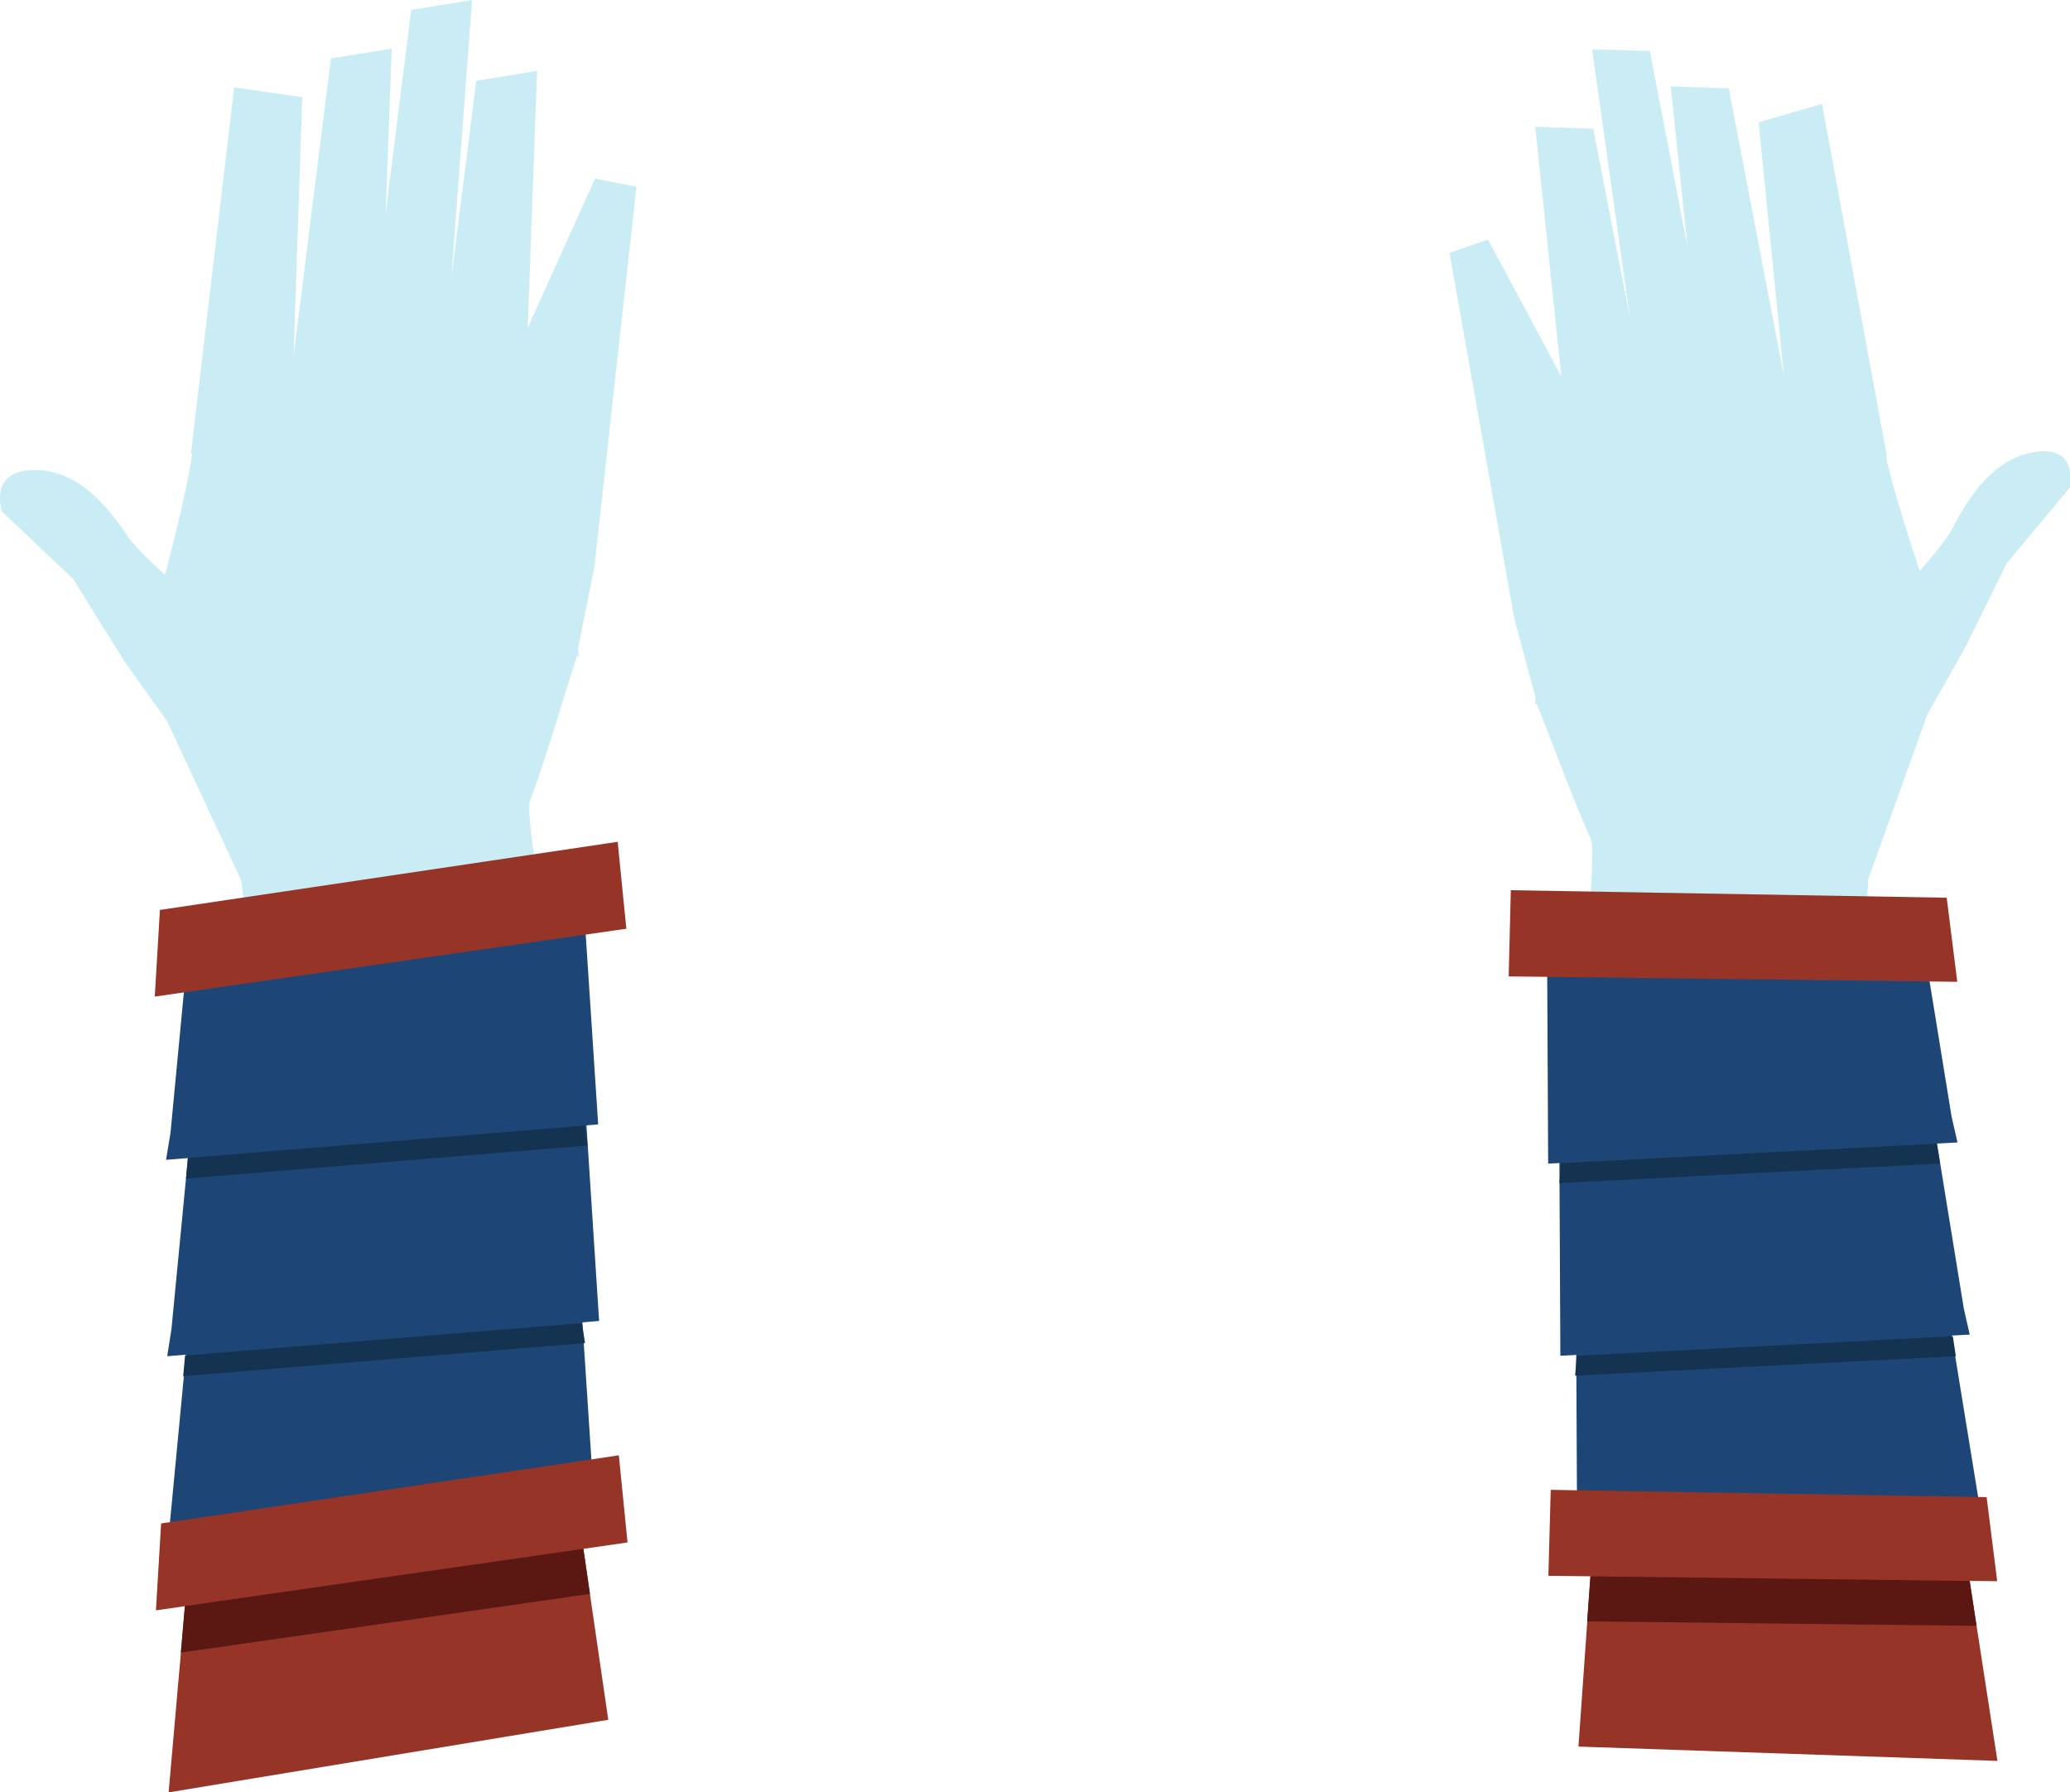 <!-- Generator: Adobe Illustrator 24.0.0, SVG Export Plug-In  -->
<svg version="1.1" xmlns="http://www.w3.org/2000/svg" xmlns:xlink="http://www.w3.org/1999/xlink" x="0px" y="0px" width="881.4px"
	 height="763.1px" viewBox="0 0 881.4 763.1" style="enable-background:new 0 0 881.4 763.1;" xml:space="preserve">
<style type="text/css">
	.st0{fill:#CAEDF5;}
	.st1{fill:#1D4677;}
	.st2{fill:#963427;}
	.st3{fill:#143351;}
	.st4{fill:#5B1711;}
</style>
<defs>
</defs>
<g>
	<g>
		<g>
			<g>
				<path class="st0" d="M246.4,277.5c0,0.1-0.1,0.1-0.1,0.2l-0.2-1.3C246.2,276.8,246.3,277.2,246.4,277.5z"/>
				<path class="st0" d="M246.7,279.4c0,0-0.3,0-0.9,0c0.2-0.6,0.4-1.1,0.6-1.7L246.7,279.4z"/>
				<path class="st0" d="M234.7,413.3c-44.4,13.7-84.4,19.5-124.2,27.2c-3.4-15.1-5.6-50.3-7.8-65.7c-10.5-22.6-21-45.2-31.5-67.7
					c-8.9-12.4-18-25.2-19.1-26.9l-20.9-33.6L0.8,217.7c0,0-5.8-17.3,13.4-17.6c19.2-0.3,32,15.9,40.5,28.7c2,3,8.1,9.3,15.6,15.9
					c3-11.7,9.4-36.3,11.5-51.3c0-0.1,0-0.2,0-0.3l-0.5-0.1L99.7,37.2l29,4.2L125,151.5l-0.1,0.7l0.1,0l0-0.7l15.9-126.6l25.9-4.2
					l-2.6,70l10.9-86.5L201,0l-8.8,118.1l10.6-83.7l25.9-4.2l-4,109.4L253.4,76l17.6,3.5l-17.9,161.8l-7,35.1l0.2,1.3
					c-0.2,0.5-0.4,1.1-0.6,1.7c-5.3,16-14,46-20,61.4C223.1,347.7,236,412.9,234.7,413.3z"/>
				<polygon class="st0" points="125,152.1 125,152.1 125,151.5 				"/>
				<polygon class="st0" points="125,152.1 125,152.1 125,151.5 				"/>
			</g>
			<g>
				<polygon class="st1" points="72.6,482.3 80.3,401.4 248,376.7 254.7,478.7 70.7,493.8 				"/>
				<polygon class="st1" points="73,565.9 80.8,485.1 248.5,460.4 255.1,562.4 71.2,577.4 				"/>
				<polygon class="st1" points="71.7,655.1 79.4,574.3 247.1,549.6 253.8,651.6 69.8,666.6 				"/>
				<polygon class="st2" points="65.9,424.3 266.7,395.4 263,358.4 68.1,387.4 				"/>
				<polygon class="st2" points="80.7,661.9 71.8,763.1 259,732.2 245.1,636.8 				"/>
				<polygon class="st3" points="249,479.2 80,493 79.2,501.8 250.2,487.7 				"/>
				<polygon class="st3" points="247.8,563.3 78.8,577.1 78,585.9 249.1,571.8 				"/>
				<polygon class="st2" points="66.4,685.6 267.2,656.7 263.5,619.6 68.6,648.6 				"/>
				<polygon class="st4" points="78.7,683.8 248.4,659.4 251.2,678.6 77,703.6 				"/>
			</g>
		</g>
	</g>
	<g>
		<g>
			<g>
				<path class="st0" d="M653.6,297.9c0,0.1,0.1,0.1,0.1,0.2l0.1-1.3C653.7,297.2,653.7,297.6,653.6,297.9z"/>
				<path class="st0" d="M653.5,299.7c0,0,0.3,0,0.8-0.1c-0.2-0.5-0.4-1-0.6-1.5L653.5,299.7z"/>
				<path class="st0" d="M673.7,429c42.7,7.7,80.8,8.1,118.8,10.5c2.2-15.2,1.9-49.9,3-65.2c8.4-23.4,16.8-46.8,25.2-70.2
					c7.5-13.3,15.3-27,16.2-28.7l17.5-35.5l26.8-32.1c0,0,4.3-17.6-13.8-15.5C849,194.5,838,212,831,225.6
					c-1.7,3.2-7.1,10.1-13.6,17.5c-3.6-11.1-11.3-34.2-14.3-48.6c0-0.1,0-0.2-0.1-0.3l0.4-0.2L775.8,44.2l-27,7.9l10.7,107.1
					l0.1,0.6l-0.1,0l-0.1-0.7L736.1,37.6l-24.7-0.8l7.1,68l-16-83.1L677.9,21L694,135.2l-15.6-80.4l-24.7-0.8l11.1,106.3L633.6,102
					l-16.4,5.7l27.6,155.7l9,33.4l-0.1,1.3c0.2,0.5,0.4,1,0.6,1.5c6.1,14.9,16.3,43.1,23,57.4C680.3,363.5,672.5,428.8,673.7,429z"
					/>
				<polygon class="st0" points="759.6,159.8 759.7,159.8 759.5,159.1 				"/>
				<polygon class="st0" points="759.6,159.8 759.7,159.8 759.5,159.1 				"/>
			</g>
			<g>
				<polygon class="st1" points="831,475.5 818.3,397.5 658.7,395 659.2,495.4 833.5,486.4 				"/>
				<polygon class="st1" points="836.2,557.2 823.5,479.2 663.9,476.7 664.4,577.2 838.7,568.2 				"/>
				<polygon class="st1" points="843.4,644.2 830.7,566.2 671.1,563.7 671.6,664.2 845.9,655.2 				"/>
				<polygon class="st2" points="833.4,418 642.4,415.7 643.3,379 828.9,382.2 				"/>
				<polygon class="st2" points="835.4,651.9 850.5,749.7 672.1,743.6 678.8,648.6 				"/>
				<polygon class="st3" points="664.6,495.2 824.7,486.9 826.1,495.4 664,503.7 				"/>
				<polygon class="st3" points="671.3,577.2 831.5,568.9 832.8,577.4 670.7,585.7 				"/>
				<polygon class="st2" points="850.4,673.2 659.3,670.9 660.3,634.3 845.9,637.4 				"/>
				<polygon class="st4" points="838.7,673.1 677.2,671.1 675.8,690.3 841.6,692.2 				"/>
			</g>
		</g>
	</g>
</g>
</svg>

